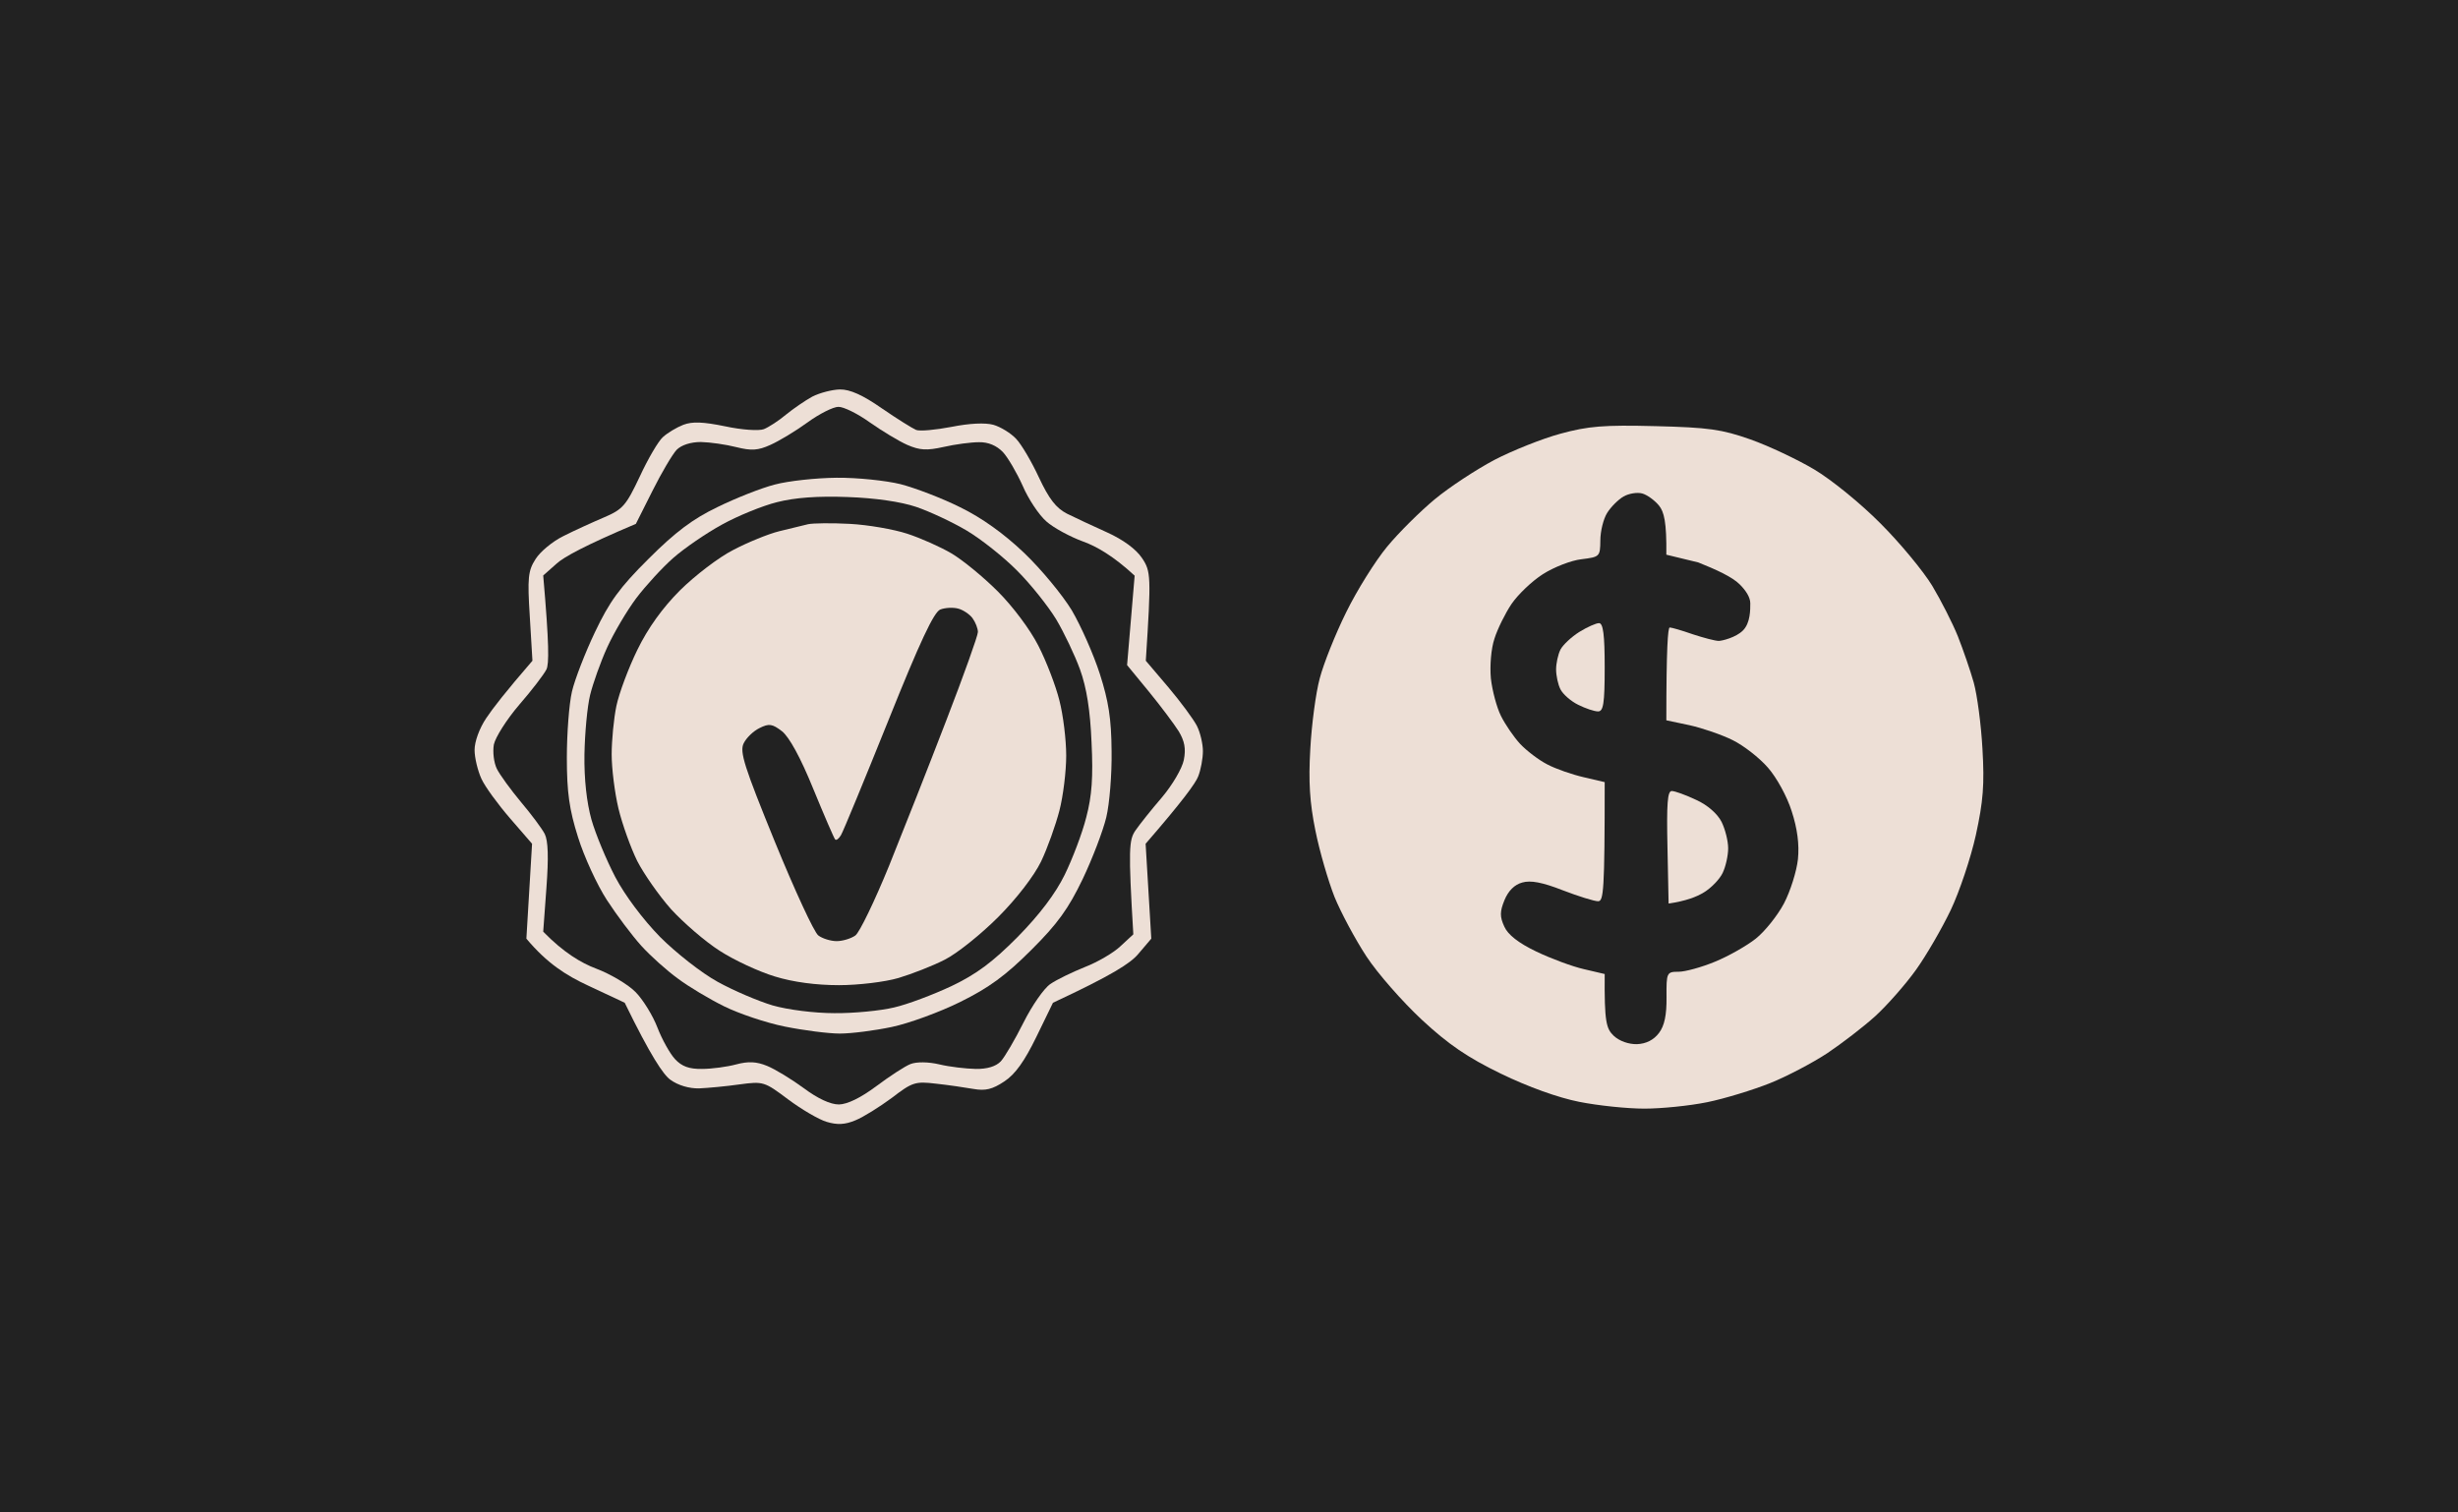 <svg version="1.2" xmlns="http://www.w3.org/2000/svg" viewBox="0 0 1300 800" width="1300" height="800"><style>.a{fill:#222}.b{fill:#eddfd6}.c{opacity:1;fill:#222}</style><path class="a" d="m-129-18h1517v835h-1517z"/><path class="b" d="m444.2 206c5.3-0.1 12.2 3 22.2 10 8 5.5 16.2 10.6 18.1 11.4 1.9 0.8 10.3 0 18.7-1.6 9.5-1.9 17.8-2.3 22.2-1.1 3.8 1.1 9.2 4.4 12 7.4 2.8 2.9 8.2 12.1 12.1 20.5 5.3 11.3 9 16.1 14.8 19.1 4.3 2.1 13.8 6.6 21.2 9.9 8.4 3.8 15.3 8.8 18.5 13.6 4.7 7 4.9 9.4 2 54.3l11.9 14c6.5 7.7 13.3 16.9 15.1 20.4 1.8 3.5 3.2 9.6 3.2 13.4 0 3.9-1.1 9.9-2.5 13.4-1.4 3.6-8.2 13-27.8 35.6l3 50.2-6.8 8c-4.1 5-14.1 11.4-45.2 25.9l-8.8 18.1c-6.2 12.7-11.1 19.7-16.9 23.5-6.3 4.2-10 5.1-16.3 4-4.5-0.8-13.5-2.1-19.9-2.8-10.9-1.3-12.5-0.8-23.3 7.5-6.5 4.8-15.1 10.2-19.3 11.9-5.5 2.3-9.6 2.5-15.2 0.8-4.1-1.2-13.3-6.6-20.4-11.9-12.5-9.4-13.1-9.6-25.7-7.9-7 1-16.7 1.9-21.4 2.1-5.2 0.1-11.1-1.6-15.2-4.6-3.7-2.7-10.4-12.6-24.1-40.7l-19.2-9c-11.9-5.5-21.9-11.9-32.8-24.9l3-50.2-11.6-13.4c-6.4-7.4-13.3-16.8-15.2-21-1.9-4.2-3.6-11-3.6-15.2 0-4.4 2.5-11.4 6.2-16.9 3.4-5.1 10.3-14 24.4-30.3l-1.4-23.4c-1.3-20.4-0.9-24.2 3-30.3 2.4-3.9 9-9.4 14.7-12.2 5.7-2.9 15.4-7.3 21.5-9.9 10.1-4.3 11.7-6.3 19-21.7 4.3-9.3 9.8-18.7 12.2-20.8 2.4-2.2 7.2-5.1 10.8-6.5 4.7-1.8 10.4-1.6 22.1 0.8 8.8 1.9 17.9 2.5 20.5 1.5 2.5-1 7.8-4.4 11.6-7.6 3.9-3.2 10.2-7.5 14-9.6 3.9-2 10.5-3.7 14.6-3.8z"/><path class="c" d="m443.4 215.2c2.7-0.1 10.2 3.6 16.6 8.2 6.4 4.5 15.3 9.9 19.8 11.9 6.7 2.9 10.3 3.1 19.3 1.1 6.1-1.4 14.5-2.5 18.7-2.5 4.9-0.1 9.3 1.8 12.6 5.2 2.7 2.9 7.4 11 10.5 17.9 3 7 8.6 15.4 12.5 18.8 3.8 3.4 12.7 8.2 19.6 10.7 6.9 2.5 15.9 7.6 27.1 18l-4 47.3 11.5 14c6.3 7.7 13.4 17.2 15.8 21 3.1 5.2 3.9 9.2 2.7 15.2-0.9 4.5-6.1 13.3-11.6 19.8-5.6 6.5-11.8 14.3-14 17.5-3.4 5-3.8 9.6-1.1 54.9l-6.7 6.2c-3.6 3.5-12.2 8.5-18.9 11.1-6.7 2.7-15 6.7-18.3 9-3.3 2.2-9.7 11.4-14.2 20.4-4.5 9-9.9 18.2-12 20.5-2.6 2.7-7.2 4.1-13.3 4-5.1-0.1-13.8-1.1-19.2-2.4-5.9-1.4-12.1-1.4-15.2-0.2-2.9 1.1-11 6.4-18.1 11.7-8.3 6.2-15.3 9.6-19.8 9.7-4.5 0-11.2-3.1-18.7-8.7-6.4-4.7-15.1-10-19.3-11.7-5.6-2.3-9.9-2.5-16.3-0.8-4.8 1.3-13 2.4-18.1 2.4-6.8 0.1-10.7-1.3-14.3-5.2-2.7-2.9-6.9-10.5-9.3-16.7-2.4-6.3-7.6-14.7-11.5-18.7-3.9-4-13.3-9.6-21-12.5-7.7-2.9-17.1-8.4-27.9-19.5l1.7-23.2c1.2-16.2 0.9-24.9-0.9-28.5-1.5-2.9-7.2-10.5-12.6-16.9-5.4-6.5-11.1-14.3-12.7-17.5-1.6-3.2-2.3-9-1.6-12.9 0.8-3.8 6.8-13.3 13.4-21 6.7-7.7 13.1-16.1 14.4-18.7 1.4-2.9 1.5-12.9-1.7-49.7l7-6.2c3.8-3.5 14.8-9.6 42-21.1l8.8-17.5c4.8-9.6 10.6-19.4 12.8-21.7 2.5-2.5 7.4-4.1 12.8-4.1 4.8 0.1 13.2 1.3 18.7 2.7 8 2 11.5 1.8 18.1-1.2 4.5-2 13.3-7.3 19.5-11.8 6.3-4.6 13.7-8.3 16.4-8.3z"/><path class="b" d="m442.5 252.7c10.9-0.1 26.1 1.5 33.8 3.4 7.7 2 21.9 7.4 31.5 12.2 11.5 5.6 23.2 14 33.9 24.2 9 8.6 20.3 22.3 25.2 30.4 4.8 8.2 11.5 23.3 14.8 33.6 4.6 14.3 6.1 23.8 6.2 40.8 0.2 12.2-1.1 28-2.8 35-1.7 7.1-7.3 21.8-12.5 32.7-7.5 15.6-13.3 23.7-27.2 37.5-13.5 13.5-22.4 20-37.6 27.5-10.9 5.4-27.1 11.3-36.1 13.2-9 1.9-21.4 3.5-27.5 3.5-6.1 0-19.2-1.7-29.1-3.7-10-2-24.4-6.9-32.1-10.7-7.7-3.8-18.8-10.4-24.5-14.7-5.8-4.2-14.5-12-19.3-17.3-4.8-5.3-13-16.2-18.2-24.2-5.2-8-12.1-23-15.3-33.3-4.6-14.6-5.9-23.6-5.9-42 0-12.8 1.2-28.6 2.7-35 1.5-6.4 7-20.6 12.2-31.5 7.6-16 13-23.5 28.3-38.7 14.2-14.2 23.4-21.1 36.5-27.4 9.6-4.7 23.2-10.1 30.3-11.9 7.1-1.9 21.8-3.5 32.7-3.6z"/><path class="c" d="m448.3 262.9c14.5 0.5 28.2 2.5 36.2 5.2 7.1 2.4 19.1 8 26.7 12.5 7.6 4.5 19.7 14.1 26.8 21.3 7.2 7.2 16.4 18.8 20.6 25.7 4.1 6.9 9.8 18.8 12.6 26.5 3.5 9.7 5.4 21.6 6.1 38.6 0.9 18.3 0.2 28.3-2.8 39.6-2.1 8.4-7.3 22-11.4 30.4-4.9 10-13.3 21.1-24.9 32.9-13.2 13.3-21.8 19.7-35 26-9.6 4.5-23.3 9.7-30.4 11.3-7 1.7-21.2 3.1-31.5 3-10.6 0-24.7-1.8-32.7-4.1-7.7-2.3-20.8-7.9-29.1-12.5-8.4-4.6-22-15.3-30.4-23.7-9-9.2-18.6-22-23.7-31.7-4.7-9-10.4-22.7-12.6-30.4-2.5-9-3.9-21.3-3.7-34.4 0.2-11.3 1.5-25.4 3-31.5 1.5-6.1 5.5-17.4 9-25.1 3.5-7.7 10.4-19.4 15.4-26.1 5-6.6 13.8-16.2 19.6-21.3 5.8-5.1 17.3-13 25.7-17.6 8.3-4.6 21.5-10 29.2-11.9 9.4-2.4 21.5-3.3 37.3-2.7z"/><path class="b" d="m449.5 277.1c9.6 0.5 23.3 2.9 30.3 5.2 7.1 2.3 17.6 7 23.4 10.4 5.8 3.4 16.8 12.4 24.5 20.1 8 8 17.2 20.3 21.5 28.8 4.2 8.2 9.2 21.2 11.1 28.9 2 7.7 3.6 20.8 3.6 29.2 0 8.3-1.6 21.4-3.6 29.1-2 7.7-6.3 19.8-9.7 26.9-3.7 7.6-12.9 19.6-22.7 29.4-9.1 9.1-21.8 19.3-28.2 22.5-6.4 3.3-17.5 7.6-24.5 9.7-7.1 2.1-21.2 3.8-31.5 3.8-12 0-24.2-1.6-33.9-4.6-8.3-2.5-21.5-8.6-29.2-13.6-7.7-4.9-19.2-14.9-25.7-22-6.4-7.2-14.4-18.7-17.9-25.5-3.4-6.9-7.9-19.4-9.9-27.7-2-8.4-3.6-21.2-3.6-28.6 0-7.4 1.1-19 2.5-25.7 1.4-6.7 6.4-20.1 11.1-29.7 5.6-11.5 13.3-22.2 22.6-31.5 7.8-7.7 20.4-17.4 28.1-21.3 7.6-4 18.6-8.5 24.3-9.9 5.8-1.4 12.6-3.1 15.2-3.7 2.6-0.6 12.6-0.7 22.2-0.2z"/><path class="c" d="m506.7 321.9c2.5 0.6 6 2.9 7.6 5 1.6 2.2 2.9 5.5 2.9 7.4 0 1.9-7.5 22.9-16.7 46.7-9.1 23.7-22.8 58.4-30.3 77-7.6 18.6-15.6 35.2-17.8 36.8-2.2 1.6-6.7 3-9.9 3-3.2 0-7.6-1.4-9.7-3-2.2-1.6-12.5-23.9-23-49.6-16.1-39.5-18.7-47.5-16.5-52 1.4-2.9 5.1-6.5 8.4-8.1 5-2.5 6.7-2.3 11.9 1.7 3.8 3 9.8 13.9 16.5 30.4 5.8 14.1 11 26.2 11.6 26.8 0.6 0.7 2-0.4 3.1-2.3 1.2-2 12.4-29.2 25-60.5 16.8-41.9 24.1-57.4 27.5-58.8 2.6-1 6.8-1.2 9.4-0.5z"/><path class="b" d="m875.5 225.4c28.2 0.7 35.1 1.7 50.2 7 9.6 3.4 24.9 10.6 33.8 15.9 9.1 5.4 24.7 18.1 35.1 28.6 10.4 10.4 22.6 25.2 27.3 32.9 4.6 7.7 10.8 19.8 13.6 26.8 2.8 7.1 6.6 18.1 8.4 24.5 1.8 6.5 3.9 22.2 4.6 35.1 1.1 18.8 0.4 27.6-3.5 45.5-2.7 12.2-8.7 30-13.3 39.7-4.6 9.6-12.8 23.8-18.3 31.5-5.5 7.7-15.2 18.7-21.5 24.5-6.4 5.8-17.9 14.6-25.5 19.7-7.6 5-21.2 12.2-30.2 15.8-9 3.6-24 8.2-33.3 10.1-9.3 1.9-24.2 3.4-33.2 3.4-9 0-24.5-1.6-34.5-3.6-11.1-2.2-27-7.9-41.4-14.9-17.7-8.6-27.8-15.5-41.8-28.5-10.2-9.5-23.4-24.5-29.3-33.5-5.9-9-13.5-23.2-16.9-31.5-3.3-8.4-7.9-24.1-10.1-35.1-3-14.7-3.7-25.9-2.7-43.1 0.7-12.9 2.9-29.7 5-37.4 2-7.7 8.3-23.5 14-35 5.7-11.6 15.4-27.1 21.6-34.6 6.1-7.4 17.5-18.7 25.2-25.1 7.7-6.4 21.9-15.7 31.5-20.8 9.6-5 25.4-11.3 35-13.9 14.7-4 22.8-4.7 50.2-4z"/><path class="c" d="m868.5 261c2.6 0.7 6.6 3.6 8.9 6.4 2.7 3.3 4.1 8.7 3.9 26l16.9 4.1c9 3.6 18 7.6 22 11.7 3.1 3.1 5.5 6.7 5.5 9.9 0 3.3 0.1 10.3-3.8 14.3-3.7 3.8-11.2 5.6-12.9 5.6-1.8 0-7.9-1.6-13.7-3.5-5.7-2-11.2-3.6-12.2-3.6-1 0-1.8 11.1-1.8 49.1l12.3 2.6c6.7 1.5 17 5 22.8 7.9 5.7 2.8 14.1 9.3 18.6 14.5 4.6 5.2 10.2 15.4 12.6 23.1 3 9.2 4.1 17.6 3.3 25.4-0.7 6.4-4 16.9-7.4 23.4-3.4 6.4-10.1 14.8-14.9 18.6-4.8 3.8-14.5 9.3-21.6 12.2-7 2.9-15.7 5.3-19.2 5.3-6.3 0-6.5 0.4-6.4 13.5 0.1 9.4-1.1 15.1-4 18.9-2.8 3.7-6.8 5.7-11.6 5.9-4.4 0.1-9.3-1.6-12.3-4.4-4-3.8-5-7.3-4.8-32.7l-11.1-2.6c-6.1-1.4-17.4-5.6-25.1-9.3-9.4-4.5-15-8.9-16.9-13.2-2.4-5.2-2.4-7.9 0.1-14 2-4.9 5.3-8.2 9.4-9.3 4.4-1.3 10.7-0.1 21.4 4.1 8.3 3.2 16.7 5.8 18.7 5.8 2.9 0 3.5-5.1 3.5-63l-11.1-2.6c-6.1-1.4-14.8-4.4-19.3-6.8-4.5-2.3-10.9-7.2-14.3-10.8-3.4-3.7-8-10.4-10.2-14.9-2.2-4.4-4.6-13.4-5.3-19.8-0.6-6.6 0.1-15.7 1.9-21 1.6-5.1 5.7-13.4 9-18.3 3.4-5 10.8-12.1 16.6-15.8 5.8-3.7 15-7.3 20.4-7.9 9.7-1.2 9.9-1.4 10-9.9 0-4.9 1.6-11.4 3.6-14.6 2-3.2 5.9-7.1 8.7-8.7 2.8-1.6 7.2-2.3 9.8-1.6z"/><path class="b" d="m884.2 418.4c1.6 0 7.4 2.1 12.9 4.7 6 2.7 11.3 7.4 13.4 11.6 1.9 3.8 3.5 10.1 3.5 14 0 3.8-1.3 9.7-2.9 13-1.6 3.4-6.1 8-9.9 10.3-3.9 2.4-9.6 4.6-18.7 5.9l-0.6-29.8c-0.5-23 0-29.8 2.3-29.7zm-38.5-88.8c2.2 0 3 6.2 3 23.4 0 19.2-0.7 23.3-3.5 23.3-2 0-6.7-1.6-10.5-3.5-3.9-1.9-8.1-5.6-9.4-8.2-1.3-2.5-2.3-7.3-2.3-10.5 0-3.2 1-7.9 2.3-10.5 1.3-2.5 5.8-6.7 9.9-9.3 4.2-2.6 8.9-4.7 10.5-4.7z"/></svg>